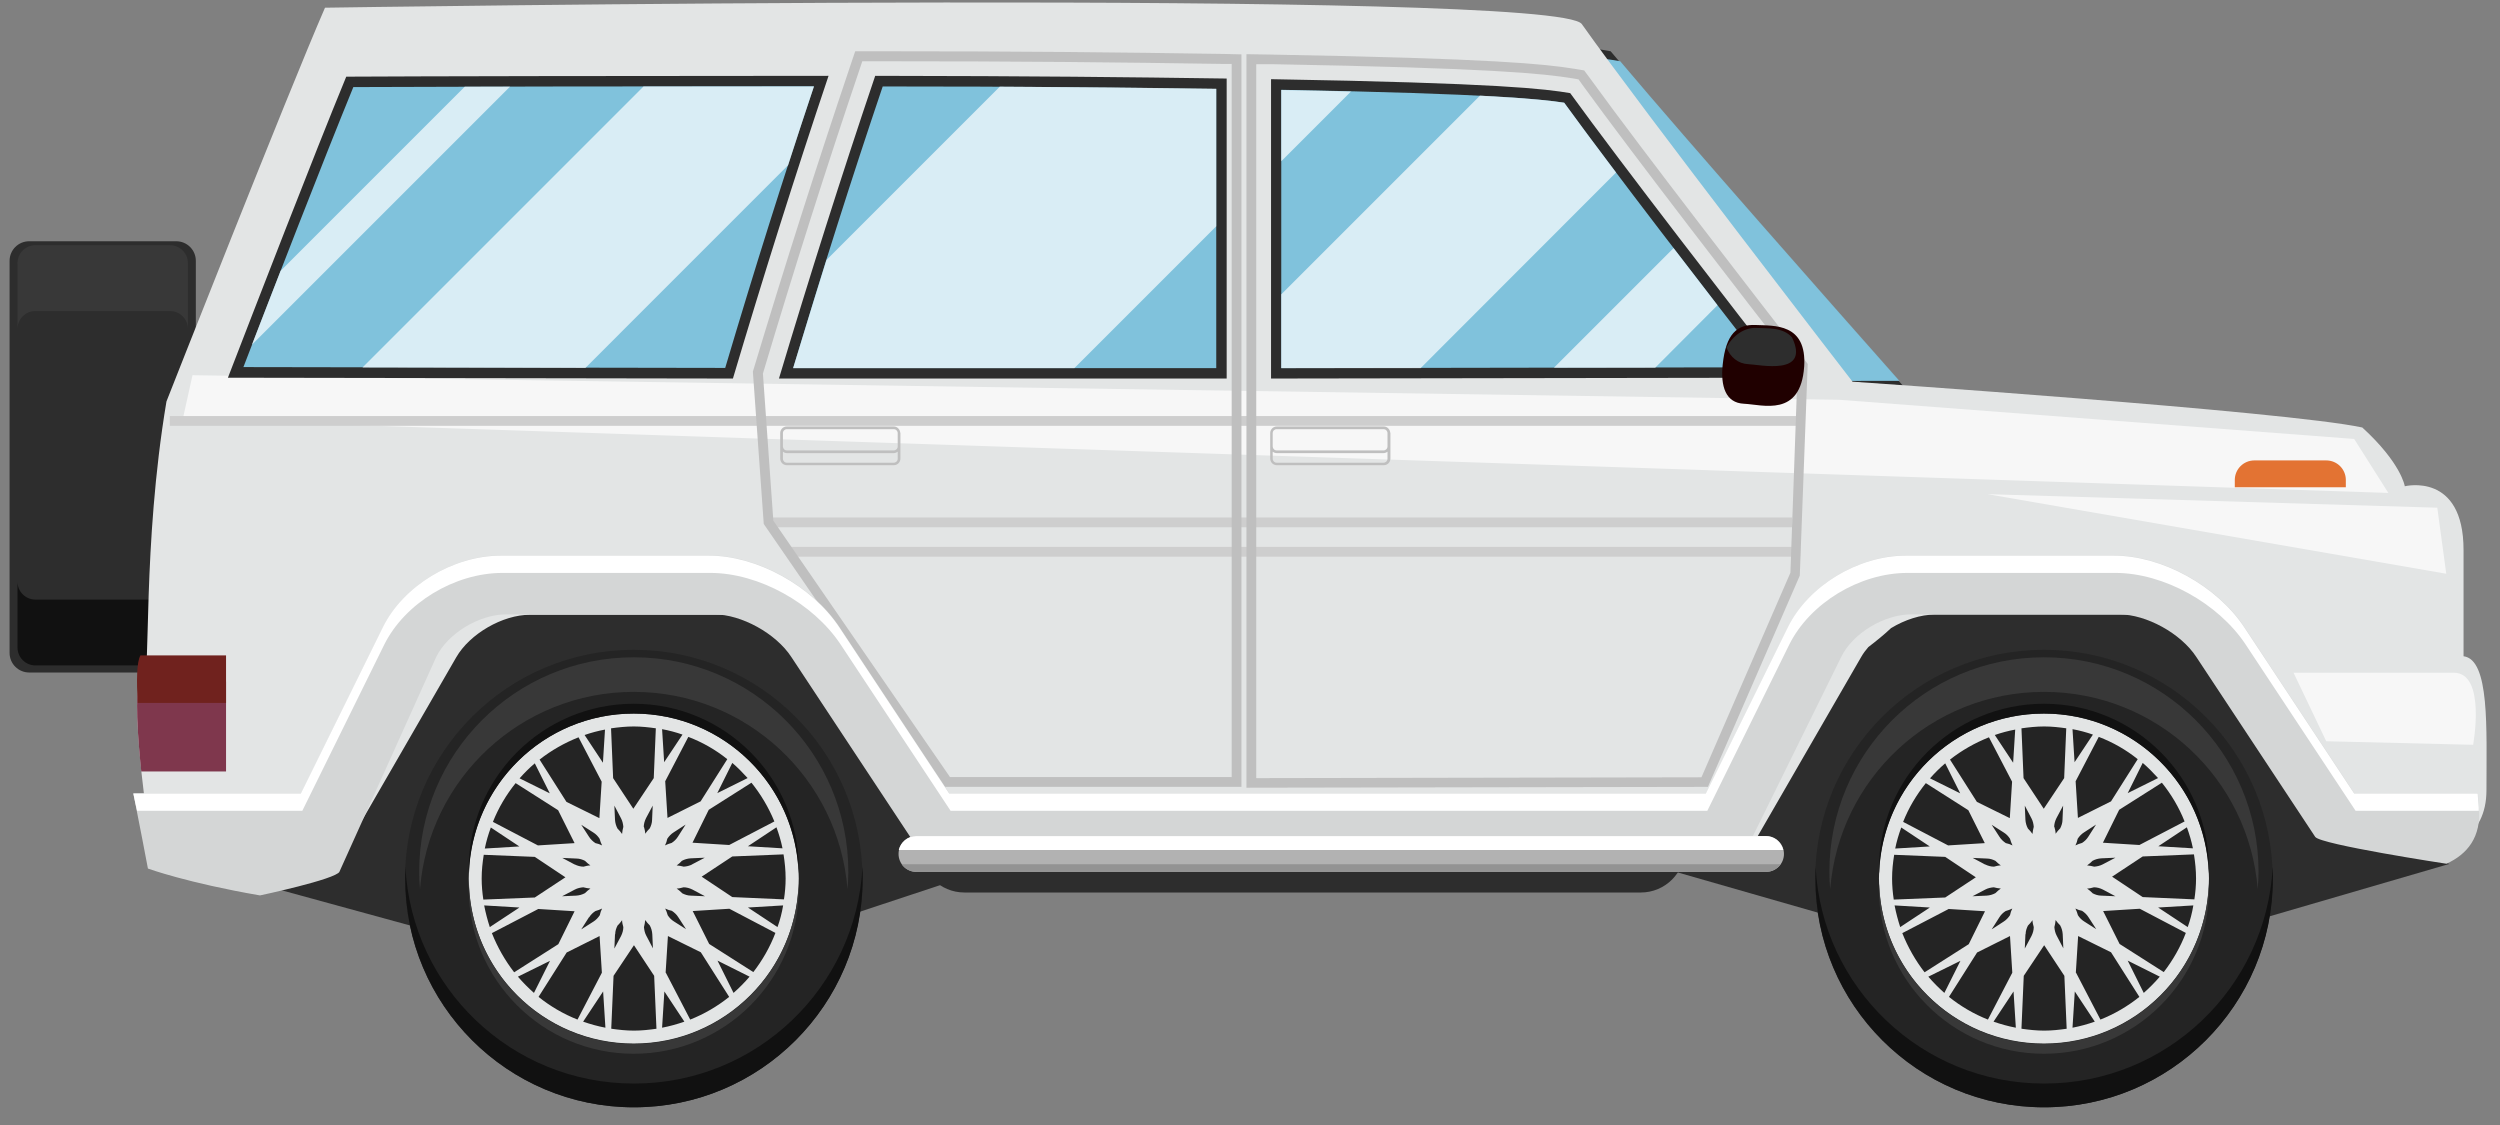 <svg width="120" height="54" viewBox="0 0 120 54" fill="none" xmlns="http://www.w3.org/2000/svg">
<rect x="0" y="0" width="120" height="54" fill="#808080" stroke="none"/>
<g clip-path="url(#clip0_60_5620)">
<path d="M67.3 18.8L91.56 18.76C88.19 14.96 80.82 6.63 77.31 2.46C76.08 2.23 73.91 1.9 63.27 1.68L67.3 18.81V18.8Z" fill="#2D2D2D"/>
<path d="M64.63 2.21C74.5 2.43 76.7 2.75 77.77 2.94C81.12 6.91 87.77 14.44 91.17 18.28L68.42 18.32L64.63 2.21Z" fill="#80C2DC"/>
<path d="M8.46 11.58H1.4C0.881 11.58 0.46 12 0.46 12.52V31.34C0.46 31.859 0.881 32.28 1.4 32.28H8.46C8.979 32.28 9.4 31.859 9.4 31.34V12.52C9.4 12 8.979 11.58 8.46 11.58Z" fill="#2D2D2D"/>
<path d="M8.16 11.77H1.7C1.22 11.77 0.84 12.159 0.84 12.63V15.79C0.84 15.309 1.23 14.93 1.7 14.93H8.16C8.64 14.93 9.02 15.319 9.02 15.79V12.63C9.02 12.149 8.63 11.77 8.16 11.77Z" fill="#383838"/>
<path d="M8.16 31.94H1.7C1.22 31.94 0.84 31.55 0.84 31.08V27.92C0.84 28.4 1.23 28.78 1.7 28.78H8.16C8.64 28.78 9.02 28.39 9.02 27.92V31.08C9.02 31.56 8.63 31.94 8.16 31.94Z" fill="#111111"/>
<path d="M80.88 40.72C80.88 41.89 79.93 42.84 78.76 42.84H46.29C45.12 42.84 44.17 41.89 44.17 40.72C44.17 39.55 45.12 38.6 46.29 38.6H78.76C79.93 38.6 80.88 39.55 80.88 40.72Z" fill="#2D2D2D"/>
<path d="M11.29 40.32H118.23C118.9 39.83 119.35 39.08 119.35 37.93C119.35 34.95 119.51 31.66 118.25 31.5V26.4C118.25 22.64 115.43 23.34 115.43 23.34C115.43 23.34 115.27 22.24 113.39 20.52C109.78 19.74 88.92 18.32 88.92 18.32C88.92 18.32 78.83 5.26 75.93 1.16C74.83 -0.56 15.6 0.37 15.6 0.37C13.81 4.48 7.99 19.27 7.99 19.27C6.82 26.25 7.25 32.6 6.89 32.6C6.11 32.6 7.05 39.19 7.05 39.19C7.05 39.19 8.87 39.78 11.29 40.33V40.32Z" fill="#E3E5E5"/>
<path opacity="0.7" d="M114.64 23.66L8.77 20.13L9.24 18.01L88.29 19.19L113 21.07L114.64 23.66Z" fill="white"/>
<path d="M86.41 20.44H8.15V19.97H86.41V20.44ZM86.41 26.25H37.95V26.72H86.41V26.25ZM86.03 24.84H37V25.31H86.03V24.84Z" fill="#CECECE"/>
<path d="M59.83 37.82V2.6L61.03 2.62C71.69 2.81 74.12 3.07 75.56 3.3L76.04 3.38L76.33 3.77C78.87 7.28 84.45 14.47 86.72 17.4L86.77 17.47L86.39 27.63L81.98 37.77L59.83 37.81V37.82ZM60.3 3.08V37.35L81.67 37.31L85.94 27.49L86.29 17.63C83.98 14.66 78.47 7.54 75.94 4.05L75.77 3.81L75.48 3.76C74.05 3.53 71.64 3.27 61.01 3.08H60.29H60.3ZM59.59 37.77H45.35L36.66 25.15L36.14 17.87V17.83C37.69 12.68 39.21 7.92 40.78 3.26L41.05 2.46H41.89C49.33 2.46 53.57 2.51 58.78 2.59L59.59 2.61V37.78V37.77ZM45.6 37.3H59.12V3.07H58.78C53.57 2.99 49.34 2.94 41.9 2.94H41.39L41.23 3.42C39.66 8.06 38.15 12.81 36.62 17.93L37.12 24.99L45.6 37.3Z" fill="#BFBFBF"/>
<path d="M61 3.8C72.05 3.99 74.17 4.27 75.37 4.47C77.9 7.96 83.31 14.95 85.79 18.13L61.01 18.17V3.8H61ZM39.77 3.64C30.93 3.64 19.81 3.66 16.62 3.68C15.05 7.49 12.28 14.66 10.94 18.13L35.18 18.17C36.63 13.3 38.15 8.46 39.77 3.64ZM42.01 3.64C40.38 8.46 38.85 13.3 37.39 18.17H58.88V3.77C54.02 3.7 49.73 3.65 42.01 3.64Z" fill="#2D2D2D"/>
<path d="M38.07 17.67C39.5 12.91 40.91 8.47 42.37 4.15C49.38 4.15 53.51 4.2 58.38 4.27V17.67H38.07ZM11.68 17.63C13.13 13.85 15.5 7.75 16.96 4.18C20.42 4.16 30.63 4.14 39.07 4.14C37.62 8.47 36.22 12.91 34.81 17.66L11.68 17.62V17.63ZM61.5 4.31C71.76 4.5 74.02 4.77 75.08 4.93C77.41 8.14 81.89 13.95 84.75 17.63L61.5 17.67V4.31Z" fill="#80C2DC"/>
<path d="M83.96 40.23C84.2 40.21 84.34 40.19 84.35 40.17L89.34 31.53C89.43 31.37 89.55 31.21 89.68 31.06C90.06 30.77 90.43 30.47 90.77 30.15C91.43 29.75 92.19 29.5 92.87 29.5H102.85C104.15 29.5 105.73 30.41 106.38 31.54L111.37 40.18C113.47 39.9 117.56 41.47 117.56 41.47L98.49 47.03L79.39 41.55C79.39 41.55 83.96 40.26 83.97 40.23H83.96ZM44.19 40.22H44.18C44.16 40.22 44.15 40.22 44.13 40.22C44.09 40.22 44.05 40.22 44.02 40.21C44.01 40.21 44 40.21 43.99 40.21C43.96 40.21 43.94 40.2 43.93 40.19L38.94 31.55C38.29 30.42 36.71 29.51 35.41 29.51H25.43C24.13 29.51 22.55 30.42 21.9 31.55L16.91 40.19C16.91 40.19 16.87 40.24 16.84 40.26C16.81 40.29 16.76 40.31 16.71 40.34L8.06 41.24L30.41 47.36L53.15 39.83C53.15 39.83 44.19 40.27 44.18 40.23L44.19 40.22Z" fill="#2D2D2D"/>
<path d="M16.29 41.85L20.94 31.53C21.5 30.4 23 29.49 24.3 29.49H34.28C35.58 29.49 37.24 30.4 37.98 31.53L43.69 40.17C43.94 40.54 83.94 40.54 84.12 40.17L88.38 31.53C88.93 30.4 90.44 29.49 91.74 29.49H101.72C103.02 29.49 104.68 30.4 105.42 31.53L111.13 40.17C111.38 40.54 117.43 41.46 117.43 41.46C118.43 41 119.11 40.19 118.99 38.75C118.97 38.53 118.95 38.31 118.94 38.08H113.01L107.74 30.11C106.42 28.11 103.78 26.66 101.48 26.66H91.5C89.19 26.66 86.8 28.11 85.82 30.11L81.89 38.08H45.57L40.3 30.11C38.98 28.11 36.34 26.66 34.04 26.66H24.06C21.75 26.66 19.36 28.11 18.38 30.11L14.45 38.08H6.4C6.62 39.16 7.1 41.69 7.1 41.69C7.1 41.69 8.99 42.38 12.48 42.98C12.48 42.98 16.11 42.21 16.3 41.84L16.29 41.85Z" fill="#D4D6D6"/>
<path d="M14.51 38.92L18.44 30.95C19.43 28.95 21.82 27.5 24.12 27.5H34.1C36.41 27.5 39.04 28.95 40.36 30.95L45.63 38.92H81.95L85.88 30.95C86.87 28.95 89.26 27.5 91.56 27.5H101.54C103.85 27.5 106.48 28.95 107.8 30.95L113.07 38.92H118.98C118.98 38.87 118.98 38.82 118.98 38.76C118.96 38.54 118.94 38.32 118.93 38.09H113L107.73 30.12C106.41 28.12 103.77 26.67 101.47 26.67H91.49C89.18 26.67 86.79 28.12 85.81 30.12L81.88 38.09H45.56L40.29 30.12C38.97 28.12 36.33 26.67 34.03 26.67H24.05C21.74 26.67 19.35 28.12 18.37 30.12L14.44 38.09H6.4C6.46 38.39 6.52 38.67 6.58 38.92H14.52H14.51Z" fill="white"/>
<path d="M30.42 53.15C36.484 53.15 41.4 48.234 41.4 42.17C41.4 36.106 36.484 31.19 30.42 31.19C24.356 31.19 19.44 36.106 19.44 42.17C19.44 48.234 24.356 53.15 30.42 53.15Z" fill="#242424"/>
<path d="M30.42 34.25C26.05 34.25 22.5 37.8 22.5 42.17C22.5 46.54 26.05 50.09 30.42 50.09C34.79 50.09 38.34 46.54 38.34 42.17C38.34 37.8 34.79 34.25 30.42 34.25ZM37.71 42.17C37.71 42.51 37.68 42.84 37.63 43.17L35.15 43.06L33.68 42.08L35.15 41.11L37.61 41.01C37.67 41.39 37.71 41.77 37.71 42.17ZM32.25 43.72C32.37 43.8 32.48 43.9 32.56 44.03L32.93 44.6L32.35 44.23C32.22 44.15 32.12 44.04 32.05 43.93C32.02 43.82 31.98 43.71 31.93 43.61C32.03 43.66 32.14 43.7 32.25 43.72ZM31.92 40.58C31.97 40.48 32.01 40.37 32.03 40.26C32.11 40.14 32.21 40.03 32.34 39.95L32.91 39.58L32.54 40.16C32.46 40.29 32.35 40.39 32.24 40.46C32.13 40.49 32.02 40.53 31.92 40.58ZM32.74 42.87C32.66 42.79 32.57 42.71 32.48 42.65C32.59 42.65 32.7 42.62 32.81 42.59C32.95 42.59 33.1 42.63 33.24 42.7L33.84 43.02L33.16 42.99C33.01 42.99 32.87 42.94 32.75 42.88L32.74 42.87ZM33.23 41.49C33.1 41.56 32.95 41.59 32.82 41.6C32.71 41.57 32.6 41.55 32.48 41.54C32.57 41.48 32.66 41.4 32.73 41.32C32.86 41.25 33 41.21 33.15 41.2L33.83 41.17L33.22 41.49H33.23ZM33.24 40.45L34.02 38.87L36.07 37.57C36.52 38.13 36.89 38.75 37.17 39.43L35 40.56L33.24 40.45ZM33.62 38.47L32.04 39.26L31.93 37.5L33.04 35.37C33.72 35.63 34.35 35.99 34.91 36.44L33.62 38.48V38.47ZM31.88 36.6L31.78 35C32.12 35.06 32.44 35.15 32.76 35.26L31.87 36.6H31.88ZM31.89 47.59L32.85 49.04C32.5 49.16 32.15 49.26 31.78 49.33L31.89 47.59ZM31.95 46.69L32.06 44.93L33.64 45.71L35 47.85C34.44 48.3 33.81 48.67 33.13 48.94L31.96 46.69H31.95ZM33.25 43.73L35.01 43.62L37.22 44.78C36.96 45.46 36.6 46.09 36.16 46.66L34.04 45.31L33.25 43.73ZM35.91 43.56L37.59 43.46C37.53 43.82 37.44 44.17 37.32 44.5L35.9 43.56H35.91ZM35.9 40.62L37.27 39.71C37.39 40.04 37.49 40.37 37.56 40.72L35.9 40.62ZM35.88 37.35L34.43 38.07L35.15 36.62C35.41 36.84 35.65 37.09 35.88 37.34V37.35ZM31.48 34.96L31.38 37.35L30.4 38.82L29.43 37.35L29.33 34.96C29.68 34.91 30.05 34.87 30.42 34.87C30.79 34.87 31.14 34.91 31.49 34.96H31.48ZM30.97 44.16C31.03 44.25 31.11 44.34 31.19 44.42C31.26 44.55 31.3 44.69 31.31 44.84L31.34 45.52L31.02 44.91C30.95 44.78 30.92 44.63 30.91 44.5C30.94 44.39 30.96 44.28 30.97 44.16ZM30.9 39.7C30.9 39.56 30.94 39.41 31.01 39.27L31.33 38.67L31.3 39.35C31.3 39.5 31.25 39.64 31.19 39.76C31.11 39.84 31.03 39.93 30.97 40.02C30.97 39.91 30.94 39.8 30.91 39.69L30.9 39.7ZM29.53 44.84C29.53 44.69 29.58 44.55 29.64 44.43C29.72 44.35 29.8 44.26 29.86 44.17C29.86 44.28 29.89 44.39 29.92 44.5C29.92 44.64 29.88 44.79 29.81 44.93L29.49 45.53L29.52 44.85L29.53 44.84ZM29.49 38.67L29.81 39.28C29.88 39.41 29.91 39.56 29.92 39.69C29.89 39.8 29.87 39.91 29.86 40.03C29.8 39.94 29.72 39.85 29.64 39.77C29.57 39.64 29.53 39.5 29.52 39.35L29.49 38.67ZM23.12 42.17C23.12 41.78 23.16 41.4 23.22 41.03L25.67 41.13L27.14 42.11L25.67 43.08L23.2 43.18C23.15 42.85 23.12 42.51 23.12 42.17ZM27.59 42.7C27.72 42.63 27.87 42.6 28 42.59C28.11 42.62 28.22 42.64 28.34 42.65C28.25 42.71 28.16 42.79 28.08 42.87C27.95 42.94 27.81 42.98 27.66 42.99L26.98 43.02L27.59 42.7ZM27.59 41.5L26.99 41.18L27.67 41.21C27.82 41.21 27.96 41.26 28.08 41.32C28.16 41.4 28.25 41.48 28.34 41.54C28.23 41.54 28.12 41.57 28.01 41.6C27.87 41.6 27.72 41.56 27.58 41.49L27.59 41.5ZM28.28 44.03C28.36 43.9 28.47 43.8 28.58 43.73C28.69 43.7 28.8 43.66 28.9 43.61C28.85 43.71 28.81 43.82 28.79 43.93C28.71 44.05 28.61 44.16 28.48 44.24L27.9 44.61L28.27 44.03H28.28ZM28.58 40.47C28.46 40.39 28.35 40.29 28.27 40.16L27.9 39.59L28.48 39.96C28.61 40.04 28.71 40.15 28.78 40.26C28.81 40.37 28.85 40.48 28.9 40.58C28.8 40.53 28.69 40.49 28.58 40.47ZM28.77 39.27L27.19 38.49L25.9 36.46C26.46 36.02 27.09 35.66 27.77 35.39L28.88 37.52L28.77 39.28V39.27ZM27.58 40.47L25.82 40.58L23.66 39.45C23.93 38.77 24.3 38.15 24.75 37.59L26.79 38.89L27.58 40.47ZM24.92 40.63L23.27 40.73C23.34 40.38 23.44 40.05 23.56 39.72L24.93 40.63H24.92ZM24.92 43.57L23.51 44.5C23.4 44.16 23.31 43.82 23.24 43.46L24.92 43.56V43.57ZM25.82 43.63L27.58 43.74L26.8 45.32L24.68 46.67C24.24 46.1 23.88 45.47 23.61 44.79L25.82 43.64V43.63ZM27.2 45.72L28.78 44.93L28.89 46.69L27.72 48.94C27.04 48.67 26.41 48.3 25.85 47.85L27.2 45.72ZM28.95 47.59L29.06 49.33C28.69 49.26 28.34 49.16 27.99 49.04L28.95 47.59ZM28.94 36.61L28.06 35.28C28.38 35.17 28.71 35.08 29.04 35.02L28.94 36.62V36.61ZM25.67 36.64L26.39 38.08L24.94 37.36C25.17 37.1 25.41 36.86 25.67 36.64ZM24.86 46.88L26.4 46.12L25.63 47.66C25.36 47.42 25.1 47.16 24.86 46.88ZM29.34 49.37L29.45 46.84L30.43 45.37L31.4 46.84L31.51 49.38C31.16 49.43 30.8 49.47 30.43 49.47C30.06 49.47 29.7 49.43 29.35 49.38L29.34 49.37ZM35.21 47.66L34.44 46.11L35.98 46.88C35.74 47.16 35.48 47.42 35.21 47.66Z" fill="#E3E5E5"/>
<path d="M30.42 33.21C35.83 33.21 40.26 37.38 40.68 42.68C40.7 42.41 40.72 42.13 40.72 41.85C40.72 36.16 36.11 31.55 30.42 31.55C24.73 31.55 20.12 36.16 20.12 41.85C20.12 42.13 20.13 42.4 20.16 42.68C20.58 37.38 25.01 33.21 30.42 33.21Z" fill="#383838"/>
<path d="M30.42 52.01C24.55 52.01 19.75 47.4 19.46 41.6C19.46 41.79 19.45 41.98 19.45 42.17C19.45 48.23 24.37 53.15 30.43 53.15C36.49 53.15 41.41 48.23 41.41 42.17C41.41 41.98 41.41 41.79 41.4 41.6C41.1 47.4 36.31 52.01 30.44 52.01H30.42Z" fill="#111111"/>
<path d="M30.42 34.25C34.72 34.25 38.2 37.67 38.33 41.94C38.33 41.86 38.34 41.78 38.34 41.7C38.34 37.33 34.79 33.78 30.42 33.78C26.05 33.78 22.5 37.33 22.5 41.7C22.5 41.78 22.5 41.86 22.51 41.94C22.64 37.68 26.12 34.25 30.42 34.25Z" fill="#111111"/>
<path d="M30.42 50.11C34.72 50.11 38.2 46.69 38.33 42.42C38.33 42.5 38.34 42.58 38.34 42.66C38.34 47.03 34.79 50.58 30.42 50.58C26.05 50.58 22.5 47.03 22.5 42.66C22.5 42.58 22.5 42.5 22.51 42.42C22.64 46.68 26.12 50.11 30.42 50.11Z" fill="#383838"/>
<path d="M98.11 53.15C104.174 53.15 109.09 48.234 109.09 42.17C109.09 36.106 104.174 31.19 98.11 31.19C92.046 31.19 87.13 36.106 87.13 42.17C87.13 48.234 92.046 53.15 98.11 53.15Z" fill="#242424"/>
<path d="M98.11 34.25C93.74 34.25 90.19 37.8 90.19 42.17C90.19 46.54 93.74 50.09 98.11 50.09C102.48 50.09 106.03 46.54 106.03 42.17C106.03 37.8 102.48 34.25 98.11 34.25ZM105.41 42.17C105.41 42.51 105.38 42.84 105.33 43.17L102.85 43.06L101.38 42.08L102.85 41.11L105.31 41.01C105.37 41.39 105.41 41.77 105.41 42.17ZM99.94 43.72C100.06 43.8 100.17 43.9 100.25 44.03L100.62 44.6L100.04 44.23C99.91 44.15 99.81 44.04 99.74 43.93C99.71 43.82 99.67 43.71 99.62 43.61C99.72 43.66 99.83 43.7 99.94 43.72ZM99.62 40.58C99.67 40.48 99.71 40.37 99.73 40.26C99.81 40.14 99.91 40.03 100.04 39.95L100.61 39.58L100.24 40.16C100.16 40.29 100.05 40.39 99.94 40.46C99.83 40.49 99.72 40.53 99.62 40.58ZM100.44 42.87C100.36 42.79 100.27 42.71 100.18 42.65C100.29 42.65 100.4 42.62 100.51 42.59C100.65 42.59 100.8 42.63 100.94 42.7L101.54 43.02L100.86 42.99C100.71 42.99 100.57 42.94 100.45 42.88L100.44 42.87ZM100.93 41.49C100.8 41.56 100.65 41.59 100.52 41.6C100.41 41.57 100.3 41.55 100.18 41.54C100.27 41.48 100.36 41.4 100.44 41.32C100.57 41.25 100.71 41.21 100.86 41.2L101.54 41.17L100.93 41.49ZM100.94 40.45L101.72 38.87L103.77 37.57C104.22 38.13 104.59 38.75 104.86 39.43L102.69 40.56L100.93 40.45H100.94ZM101.32 38.47L99.74 39.26L99.63 37.5L100.74 35.37C101.42 35.63 102.05 35.99 102.61 36.44L101.32 38.48V38.47ZM99.58 36.6L99.48 35C99.82 35.06 100.14 35.15 100.46 35.26L99.57 36.6H99.58ZM99.59 47.59L100.55 49.04C100.2 49.16 99.85 49.26 99.48 49.33L99.59 47.59ZM99.64 46.69L99.75 44.93L101.33 45.71L102.69 47.85C102.13 48.3 101.5 48.67 100.82 48.94L99.65 46.69H99.64ZM100.95 43.73L102.71 43.62L104.92 44.78C104.66 45.46 104.3 46.09 103.86 46.66L101.74 45.31L100.95 43.73ZM103.6 43.56L105.28 43.46C105.22 43.82 105.13 44.17 105.01 44.5L103.59 43.56H103.6ZM103.6 40.62L104.97 39.71C105.09 40.04 105.19 40.37 105.26 40.72L103.6 40.62ZM103.58 37.35L102.13 38.07L102.85 36.62C103.11 36.84 103.35 37.09 103.58 37.34V37.35ZM99.18 34.96L99.08 37.35L98.1 38.82L97.13 37.35L97.03 34.96C97.38 34.91 97.75 34.87 98.12 34.87C98.49 34.87 98.84 34.91 99.19 34.96H99.18ZM98.67 44.16C98.73 44.25 98.81 44.34 98.89 44.42C98.96 44.55 99 44.69 99.01 44.84L99.04 45.52L98.72 44.91C98.65 44.78 98.62 44.63 98.61 44.5C98.64 44.39 98.66 44.28 98.67 44.16ZM98.6 39.7C98.6 39.56 98.64 39.41 98.71 39.27L99.03 38.67L99 39.35C99 39.5 98.95 39.64 98.89 39.76C98.81 39.84 98.73 39.93 98.67 40.02C98.67 39.91 98.64 39.8 98.61 39.69L98.6 39.7ZM97.23 44.84C97.23 44.69 97.28 44.55 97.34 44.43C97.42 44.35 97.5 44.26 97.56 44.17C97.56 44.28 97.59 44.39 97.62 44.5C97.62 44.64 97.58 44.79 97.51 44.93L97.19 45.53L97.22 44.85L97.23 44.84ZM97.19 38.67L97.51 39.28C97.58 39.41 97.61 39.56 97.62 39.69C97.59 39.8 97.57 39.91 97.56 40.03C97.5 39.94 97.42 39.85 97.34 39.77C97.27 39.64 97.23 39.5 97.22 39.35L97.19 38.67ZM90.82 42.17C90.82 41.78 90.86 41.4 90.92 41.03L93.37 41.13L94.84 42.11L93.37 43.08L90.9 43.18C90.85 42.85 90.82 42.51 90.82 42.17ZM95.29 42.7C95.42 42.63 95.57 42.6 95.7 42.59C95.81 42.62 95.92 42.64 96.04 42.65C95.95 42.71 95.86 42.79 95.78 42.87C95.65 42.94 95.51 42.98 95.36 42.99L94.68 43.02L95.29 42.7ZM95.29 41.5L94.69 41.18L95.37 41.21C95.52 41.21 95.66 41.26 95.78 41.32C95.86 41.4 95.95 41.48 96.04 41.54C95.93 41.54 95.82 41.57 95.71 41.6C95.57 41.6 95.42 41.56 95.28 41.49L95.29 41.5ZM95.97 44.03C96.05 43.9 96.16 43.8 96.27 43.73C96.38 43.7 96.49 43.66 96.59 43.61C96.54 43.71 96.5 43.82 96.48 43.93C96.4 44.05 96.3 44.16 96.17 44.24L95.6 44.61L95.97 44.03ZM96.28 40.47C96.16 40.39 96.05 40.29 95.97 40.16L95.6 39.59L96.18 39.96C96.31 40.04 96.41 40.15 96.48 40.26C96.51 40.37 96.55 40.48 96.6 40.58C96.5 40.53 96.39 40.49 96.28 40.47ZM96.47 39.27L94.89 38.49L93.6 36.46C94.16 36.02 94.79 35.66 95.47 35.39L96.58 37.52L96.47 39.28V39.27ZM95.27 40.47L93.51 40.58L91.35 39.45C91.62 38.77 91.99 38.15 92.44 37.59L94.48 38.89L95.27 40.47ZM92.62 40.63L90.97 40.73C91.04 40.38 91.14 40.05 91.26 39.72L92.63 40.63H92.62ZM92.62 43.57L91.21 44.5C91.1 44.16 91.01 43.82 90.94 43.46L92.62 43.56V43.57ZM93.52 43.63L95.28 43.74L94.5 45.32L92.38 46.67C91.94 46.1 91.58 45.47 91.31 44.79L93.52 43.64V43.63ZM94.9 45.72L96.48 44.93L96.59 46.69L95.42 48.94C94.74 48.67 94.11 48.3 93.55 47.85L94.9 45.72ZM96.65 47.59L96.76 49.33C96.39 49.26 96.04 49.16 95.69 49.04L96.65 47.59ZM96.63 36.61L95.75 35.28C96.07 35.17 96.4 35.08 96.73 35.02L96.63 36.62V36.61ZM93.37 36.64L94.09 38.08L92.64 37.36C92.87 37.1 93.11 36.86 93.37 36.64ZM92.56 46.88L94.1 46.12L93.33 47.66C93.06 47.42 92.8 47.16 92.56 46.88ZM97.03 49.37L97.14 46.84L98.12 45.37L99.09 46.84L99.2 49.38C98.85 49.43 98.49 49.47 98.12 49.47C97.75 49.47 97.39 49.43 97.04 49.38L97.03 49.37ZM102.9 47.66L102.13 46.11L103.67 46.88C103.43 47.16 103.17 47.42 102.9 47.66Z" fill="#E3E5E5"/>
<path d="M98.11 33.21C103.52 33.21 107.95 37.38 108.37 42.68C108.39 42.41 108.41 42.13 108.41 41.85C108.41 36.16 103.8 31.55 98.11 31.55C92.42 31.55 87.81 36.16 87.81 41.85C87.81 42.13 87.82 42.4 87.85 42.68C88.27 37.38 92.7 33.21 98.11 33.21Z" fill="#383838"/>
<path d="M98.11 52.01C92.24 52.01 87.44 47.4 87.15 41.6C87.15 41.79 87.14 41.98 87.14 42.17C87.14 48.23 92.06 53.15 98.12 53.15C104.18 53.15 109.1 48.23 109.1 42.17C109.1 41.98 109.1 41.79 109.09 41.6C108.79 47.4 104 52.01 98.13 52.01H98.11Z" fill="#111111"/>
<path d="M98.11 34.25C102.4 34.25 105.89 37.67 106.02 41.94C106.02 41.86 106.03 41.78 106.03 41.7C106.03 37.33 102.48 33.78 98.11 33.78C93.74 33.78 90.19 37.33 90.19 41.7C90.19 41.78 90.19 41.86 90.2 41.94C90.33 37.68 93.81 34.25 98.11 34.25Z" fill="#111111"/>
<path d="M98.11 50.11C102.4 50.11 105.89 46.69 106.02 42.42C106.02 42.5 106.03 42.58 106.03 42.66C106.03 47.03 102.48 50.58 98.11 50.58C93.74 50.58 90.19 47.03 90.19 42.66C90.19 42.58 90.19 42.5 90.2 42.42C90.33 46.68 93.81 50.11 98.11 50.11Z" fill="#383838"/>
<path d="M85.63 40.99C85.63 41.47 85.24 41.85 84.77 41.85H43.99C43.51 41.85 43.13 41.46 43.13 40.99C43.13 40.51 43.52 40.13 43.99 40.13H84.77C85.25 40.13 85.63 40.52 85.63 40.99Z" fill="#B2B2B2"/>
<path d="M85.6 40.8C85.51 40.42 85.17 40.13 84.76 40.13H43.98C43.57 40.13 43.23 40.42 43.14 40.8H85.6Z" fill="white"/>
<path d="M43.28 41.48C43.43 41.71 43.69 41.85 43.99 41.85H84.77C85.06 41.85 85.32 41.7 85.48 41.48H43.29H43.28Z" fill="#939393"/>
<path d="M43.21 20.77C43.2 20.6 43.06 20.47 42.9 20.47H37.77C37.6 20.47 37.46 20.6 37.45 20.77V22.01C37.45 22.19 37.59 22.33 37.77 22.33H42.9C43.08 22.33 43.22 22.19 43.22 22.01V20.76L43.21 20.77ZM37.77 20.6H42.9C43.01 20.6 43.09 20.69 43.09 20.79V21.43C43.09 21.54 43 21.62 42.9 21.62H37.77C37.66 21.62 37.58 21.53 37.58 21.43V20.79C37.58 20.68 37.67 20.6 37.77 20.6ZM42.9 22.21H37.77C37.66 22.21 37.58 22.12 37.58 22.02V21.68C37.63 21.72 37.7 21.75 37.77 21.75H42.9C42.97 21.75 43.04 21.72 43.09 21.68V22.02C43.09 22.13 43 22.21 42.9 22.21Z" fill="#BFBFBF"/>
<path d="M66.73 20.77C66.72 20.6 66.58 20.47 66.42 20.47H61.29C61.12 20.47 60.98 20.6 60.97 20.77V22.01C60.97 22.19 61.11 22.33 61.29 22.33H66.42C66.6 22.33 66.74 22.19 66.74 22.01V20.76L66.73 20.77ZM61.28 20.6H66.41C66.52 20.6 66.6 20.69 66.6 20.79V21.43C66.6 21.54 66.51 21.62 66.41 21.62H61.28C61.17 21.62 61.09 21.53 61.09 21.43V20.79C61.09 20.68 61.18 20.6 61.28 20.6ZM66.41 22.21H61.28C61.17 22.21 61.09 22.12 61.09 22.02V21.68C61.14 21.72 61.21 21.75 61.28 21.75H66.41C66.48 21.75 66.55 21.72 66.6 21.68V22.02C66.6 22.13 66.51 22.21 66.41 22.21Z" fill="#BFBFBF"/>
<path opacity="0.7" d="M110.09 32.29H117.78C119.35 32.29 118.71 35.75 118.71 35.75L111.66 35.58L110.09 32.29Z" fill="white"/>
<path d="M10.85 37.03V32.72H6.74C6.45 33.23 6.61 35.36 6.78 37.03H10.85Z" fill="#7F374D"/>
<path d="M10.85 33.74V31.46H6.74C6.56 31.77 6.55 32.69 6.61 33.74H10.85Z" fill="#70221E"/>
<path d="M112.6 23.39V23.04C112.6 22.52 112.18 22.1 111.66 22.1H108.21C107.69 22.1 107.27 22.52 107.27 23.04V23.39H112.6Z" fill="#E37333"/>
<path d="M86.6 17.6C86.43 20.05 84.6 19.42 83.71 19.38C82.83 19.34 82.58 18.54 82.69 17.5C82.84 16.02 83.39 15.56 84.27 15.6C85.15 15.64 86.74 15.5 86.6 17.61V17.6Z" fill="#200000"/>
<path d="M82.87 16.68C83.05 17.14 83.43 17.46 83.92 17.48C84.47 17.5 86.9 18.06 86.02 16.2C85.59 15.69 84.8 15.77 84.29 15.74C83.72 15.72 83.17 16.11 82.87 16.68Z" fill="#2D2D2D"/>
<path opacity="0.7" d="M95.4 23.72L116.99 24.37L117.42 27.54L95.4 23.72Z" fill="white"/>
<path opacity="0.7" d="M61.5 7.74V4.32C62.73 4.34 63.84 4.37 64.85 4.39C63.73 5.51 62.61 6.63 61.5 7.74ZM71.04 4.59L61.5 14.13V17.67H68.19L77.57 8.28C76.62 7.02 75.76 5.87 75.08 4.93C74.49 4.84 73.53 4.72 71.04 4.59ZM74.6 17.65H79.45L82.44 14.65C81.76 13.76 81.04 12.84 80.33 11.91L74.59 17.65H74.6ZM13.46 13.02C12.98 14.26 12.51 15.47 12.09 16.55L24.48 4.16C23.72 4.16 23 4.16 22.31 4.16L13.45 13.02H13.46ZM30.89 4.15L17.4 17.64L28.1 17.66L37.83 7.93C38.24 6.66 38.65 5.4 39.07 4.15C36.43 4.15 33.61 4.15 30.88 4.15H30.89ZM47.99 4.16L39.67 12.48C39.14 14.18 38.61 15.89 38.07 17.67H51.57C53.84 15.4 56.11 13.13 58.38 10.86V4.26C54.97 4.21 51.92 4.18 47.99 4.16Z" fill="white"/>
</g>
<defs>
<clipPath id="clip0_60_5620">
<rect width="118.89" height="53.03" fill="white" transform="translate(0.46 0.12)"/>
</clipPath>
</defs>
</svg>
